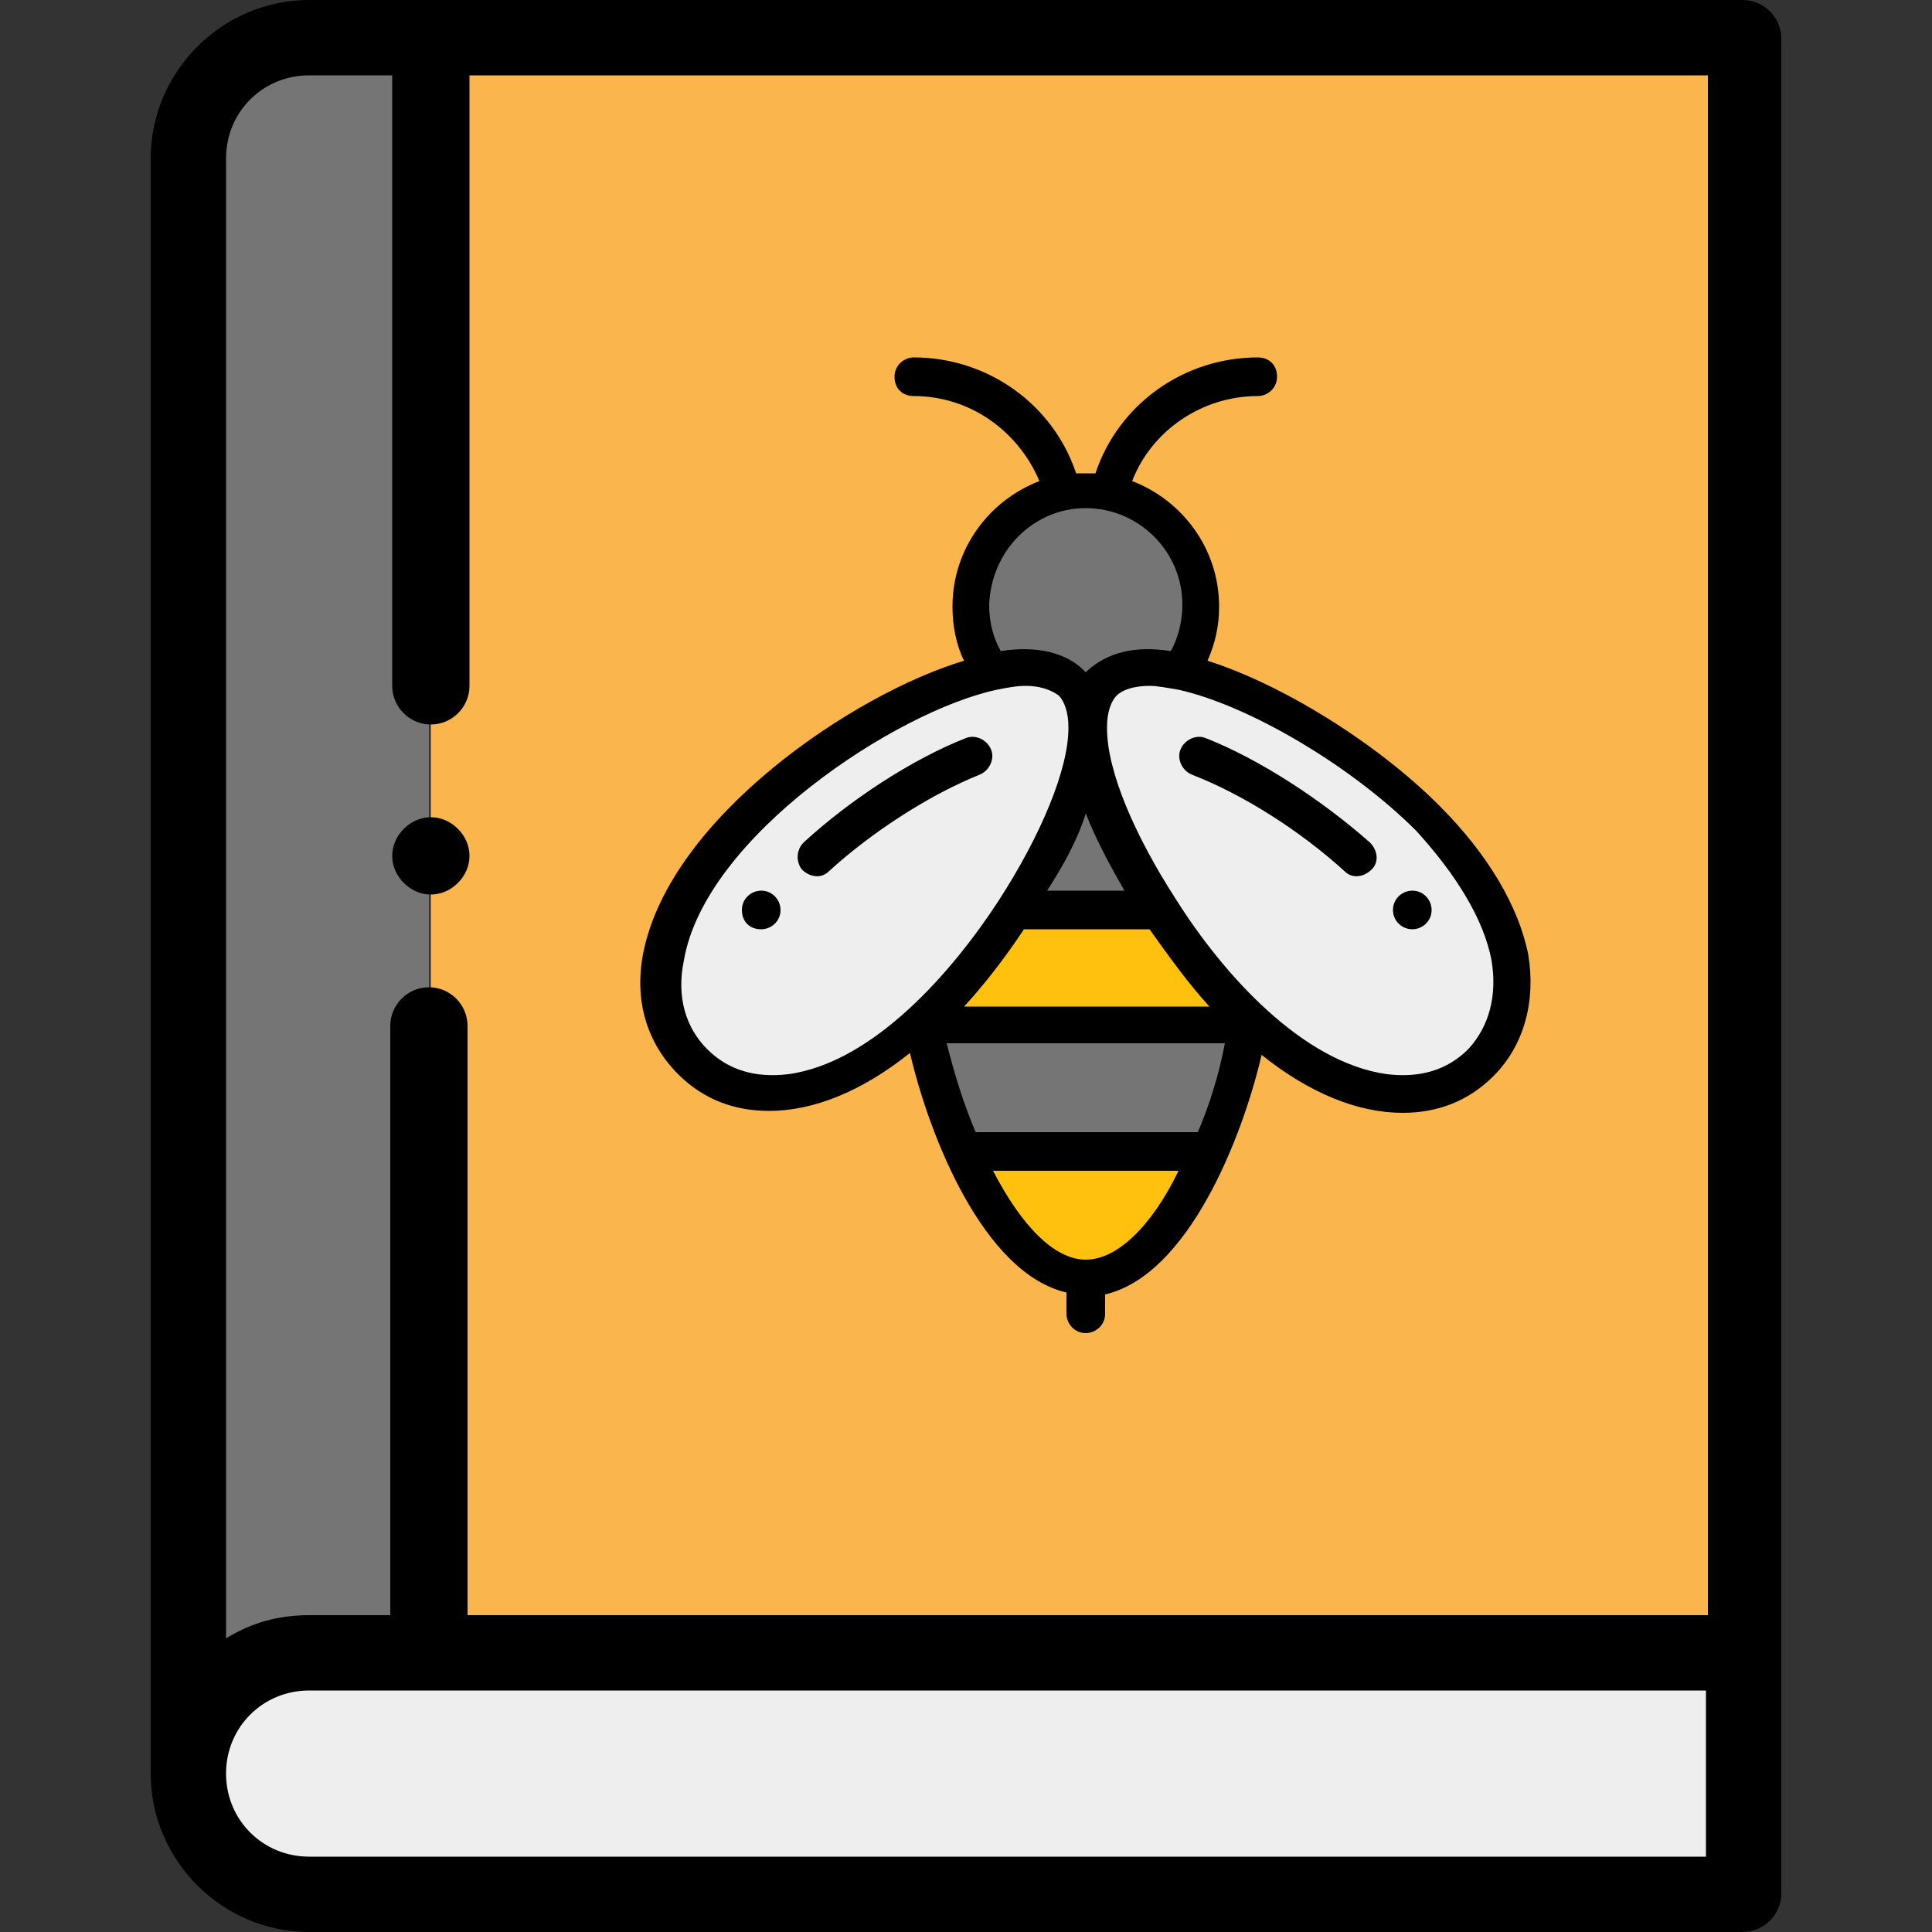 <?xml version="1.0" encoding="utf-8"?>
<!-- Generator: Adobe Illustrator 24.0.2, SVG Export Plug-In . SVG Version: 6.00 Build 0)  -->
<svg version="1.1" id="Layer_1" xmlns="http://www.w3.org/2000/svg" xmlns:xlink="http://www.w3.org/1999/xlink" x="0px" y="0px"
	 viewBox="0 0 100 100" style="enable-background:new 0 0 100 100;" xml:space="preserve">
<rect x="0" y="0" width="100" height="100" fill="#333333" stroke="none"/>
<style type="text/css">
	.st0{fill:#EEEEEE;}
	.st1{fill:#767576;}
	.st2{fill:#FBB54D;}
	.st3{fill:#FFC00E;}
</style>
<g>
	<g>
		<path id="XMLID_2479_" class="st0" d="M16,98h74.2V85.5H16c-3.5,0-6.2,2.8-6.2,6.2S12.6,98,16,98z"/>
		<path class="st1" d="M16,85.5h6.2V2H16c-3.5,0-6.3,2.8-6.3,6.2v83.6C9.8,88.3,12.6,85.5,16,85.5z"/>
		<rect x="22.3" y="2" class="st2" width="68" height="83.6"/>
		<path d="M90.2,0H16c-4.5,0-8.2,3.7-8.2,8.2v83.6c0,4.5,3.7,8.2,8.2,8.2h74.2c1.1,0,2-0.9,2-2V2C92.2,0.9,91.3,0,90.2,0z M16,3.9
			h4.3v31.6c0,1.1,0.9,2,2,2s2-0.9,2-2V3.9h64.1v79.7H24.2V53.1c0-1.1-0.9-2-2-2s-2,0.9-2,2v30.5H16c-1.6,0-3,0.4-4.3,1.2V8.2
			C11.7,5.8,13.6,3.9,16,3.9z M88.3,96.1H16c-2.4,0-4.3-1.9-4.3-4.3s1.9-4.3,4.3-4.3h72.3V96.1z M22.3,46.3c0.5,0,1-0.2,1.4-0.6
			c0.4-0.4,0.6-0.9,0.6-1.4s-0.2-1-0.6-1.4s-0.9-0.6-1.4-0.6s-1,0.2-1.4,0.6c-0.4,0.4-0.6,0.9-0.6,1.4s0.2,1,0.6,1.4
			S21.8,46.3,22.3,46.3z"/>
	</g>
	<g>
		<rect x="24.5" y="12" class="st2" width="63.5" height="63.5"/>
		<path class="st3" d="M49.9,59.6h12.8c-1.6,3.7-3.9,6.5-6.4,6.5C53.7,66.2,51.5,63.3,49.9,59.6z"/>
		<path class="st1" d="M47.8,53.1h16.9c-0.4,2.2-1.1,4.5-2,6.5H49.9C49,57.6,48.3,55.3,47.8,53.1z"/>
		<path class="st3" d="M64.7,52.8L64.7,52.8c0,0.1,0,0.2-0.1,0.3H47.8c0-0.1,0-0.2-0.1-0.3l0,0c0.2-0.2,0.5-0.4,0.7-0.6
			c1.4-1.4,2.8-3.2,4-5H60c1.2,1.8,2.6,3.6,4,5C64.3,52.4,64.5,52.6,64.7,52.8z"/>
		<path class="st1" d="M60,47.1h-7.5c2.2-3.3,3.7-6.9,3.8-9.4C56.3,40.2,57.8,43.8,60,47.1z"/>
		<path class="st1" d="M56.2,25.3c-3.3,0-6,2.7-6,6c0,1.3,0.4,2.5,1.1,3.5v0l4.8,2.9l4.8-2.9v0c0.7-1,1.1-2.2,1.1-3.5
			C62.2,28,59.5,25.3,56.2,25.3z"/>
		<path class="st0" d="M73.9,42.3c5,5,5.5,9.9,2.8,12.6c-3.6,3.6-9,0.8-12.6-2.8c-3.5-3.5-7.8-10.2-7.8-14.4c0,0,0-0.1,0-0.1
			c0-1,0.3-1.7,0.8-2.3c0.8-0.8,2.3-1,4-0.6C65,35.5,70.4,38.9,73.9,42.3z"/>
		<path class="st0" d="M56.2,37.6c0,0,0,0.1,0,0.1c0,4.4-4.4,11-7.8,14.4c-3.6,3.6-9.1,6.4-12.6,2.8c-2.7-2.7-2.2-7.6,2.8-12.6
			c3.5-3.5,8.9-6.8,12.8-7.6c1.8-0.4,3.2-0.2,4,0.6C56,35.9,56.2,36.6,56.2,37.6z"/>
		<path d="M73.1,48.1c0.5,0,1-0.4,1-1c0-0.5-0.4-1-1-1c-0.5,0-1,0.4-1,1C72.1,47.7,72.6,48.1,73.1,48.1z M39.4,48.1c0.5,0,1-0.4,1-1
			c0-0.5-0.4-1-1-1c-0.5,0-1,0.4-1,1C38.4,47.7,38.8,48.1,39.4,48.1z M33.3,49.3c-0.5,2.5,0.2,4.7,1.8,6.3c1.3,1.3,2.9,1.9,4.7,1.9
			c2.3,0,4.8-1,7.3-3c1,4.3,3.8,11.4,8.1,12.4v1.1c0,0.5,0.4,1,1,1c0.5,0,1-0.4,1-1V67c4.3-1,7.1-8.1,8.1-12.4c2.5,2,5,3,7.3,3
			c1.8,0,3.4-0.6,4.7-1.9c1.6-1.6,2.2-3.9,1.8-6.3c-0.5-2.5-2.1-5.2-4.6-7.7c-3.3-3.3-8.2-6.3-12-7.5c0.4-0.9,0.6-1.8,0.6-2.8
			c0-3-1.9-5.5-4.5-6.5c1-2.6,3.6-4.4,6.5-4.4c0.5,0,1-0.4,1-1s-0.4-1-1-1c-3.8,0-7.2,2.4-8.4,6c-0.2,0-0.3,0-0.5,0
			c-0.2,0-0.3,0-0.5,0c-1.2-3.6-4.6-6-8.4-6c-0.5,0-1,0.4-1,1s0.4,1,1,1c2.9,0,5.4,1.8,6.5,4.4c-2.6,1-4.5,3.5-4.5,6.5
			c0,1,0.2,2,0.6,2.8C44.2,35.9,34.7,42.3,33.3,49.3z M56.2,42.1c0.5,1.3,1.2,2.6,2,4h-4C55.1,44.7,55.8,43.4,56.2,42.1z M53,48.1
			h6.5c1,1.4,2,2.8,3.1,4H49.9C51,50.9,52,49.6,53,48.1z M62,58.6H50.5c-0.6-1.4-1.1-3-1.5-4.6h14.4C63.1,55.6,62.6,57.2,62,58.6z
			 M56.2,65.2c-1.6,0-3.3-1.7-4.8-4.6h9.6C59.6,63.5,57.8,65.2,56.2,65.2z M77.2,49.7c0.3,1.8-0.1,3.4-1.2,4.6
			c-1.1,1.1-2.5,1.5-4.2,1.3c-4.4-0.6-8.5-5.2-10.9-9c-2.2-3.4-3.6-6.7-3.6-8.9c0,0,0,0,0,0c0,0,0-0.1,0-0.1c0,0,0,0,0,0
			c0-0.7,0.2-1.3,0.5-1.6c0.3-0.3,0.9-0.5,1.7-0.5c0.4,0,0.9,0.1,1.5,0.2c0,0,0,0,0,0c3.6,0.8,8.9,3.9,12.3,7.3
			C75.4,45.3,76.8,47.6,77.2,49.7z M56.2,26.3c2.7,0,5,2.2,5,5c0,0.8-0.2,1.7-0.6,2.4c-1.9-0.3-3.3,0.1-4.3,1c0,0-0.1,0.1-0.1,0.1
			c0,0-0.1-0.1-0.1-0.1c-0.9-0.9-2.4-1.3-4.3-1c-0.4-0.7-0.6-1.5-0.6-2.4C51.3,28.5,53.5,26.3,56.2,26.3z M51.6,35.7
			c0.5-0.1,1-0.2,1.5-0.2c0.7,0,1.3,0.2,1.7,0.5c0.3,0.3,0.5,0.9,0.5,1.6v0c0,0,0,0.1,0,0.1v0c0,2.1-1.4,5.5-3.6,8.9
			c-2.4,3.7-6.5,8.4-10.9,9c-1.7,0.2-3.1-0.2-4.2-1.3c-1.1-1.1-1.6-2.7-1.2-4.6C36.5,43.3,46.4,36.8,51.6,35.7z M42.9,45.1
			c2.3-2.1,5.3-4,7.8-5c0.5-0.2,0.8-0.8,0.6-1.3c-0.2-0.5-0.8-0.8-1.3-0.6c-2.8,1.1-6,3.2-8.4,5.4c-0.4,0.4-0.4,1-0.1,1.4
			C41.9,45.4,42.5,45.5,42.9,45.1z M61.7,40.1c2.6,1,5.6,2.9,7.9,5c0.4,0.4,1,0.3,1.4-0.1c0.4-0.4,0.3-1-0.1-1.4
			c-2.5-2.2-5.7-4.3-8.5-5.4c-0.5-0.2-1.1,0.1-1.3,0.6S61.2,39.9,61.7,40.1z"/>
	</g>
</g>
</svg>
